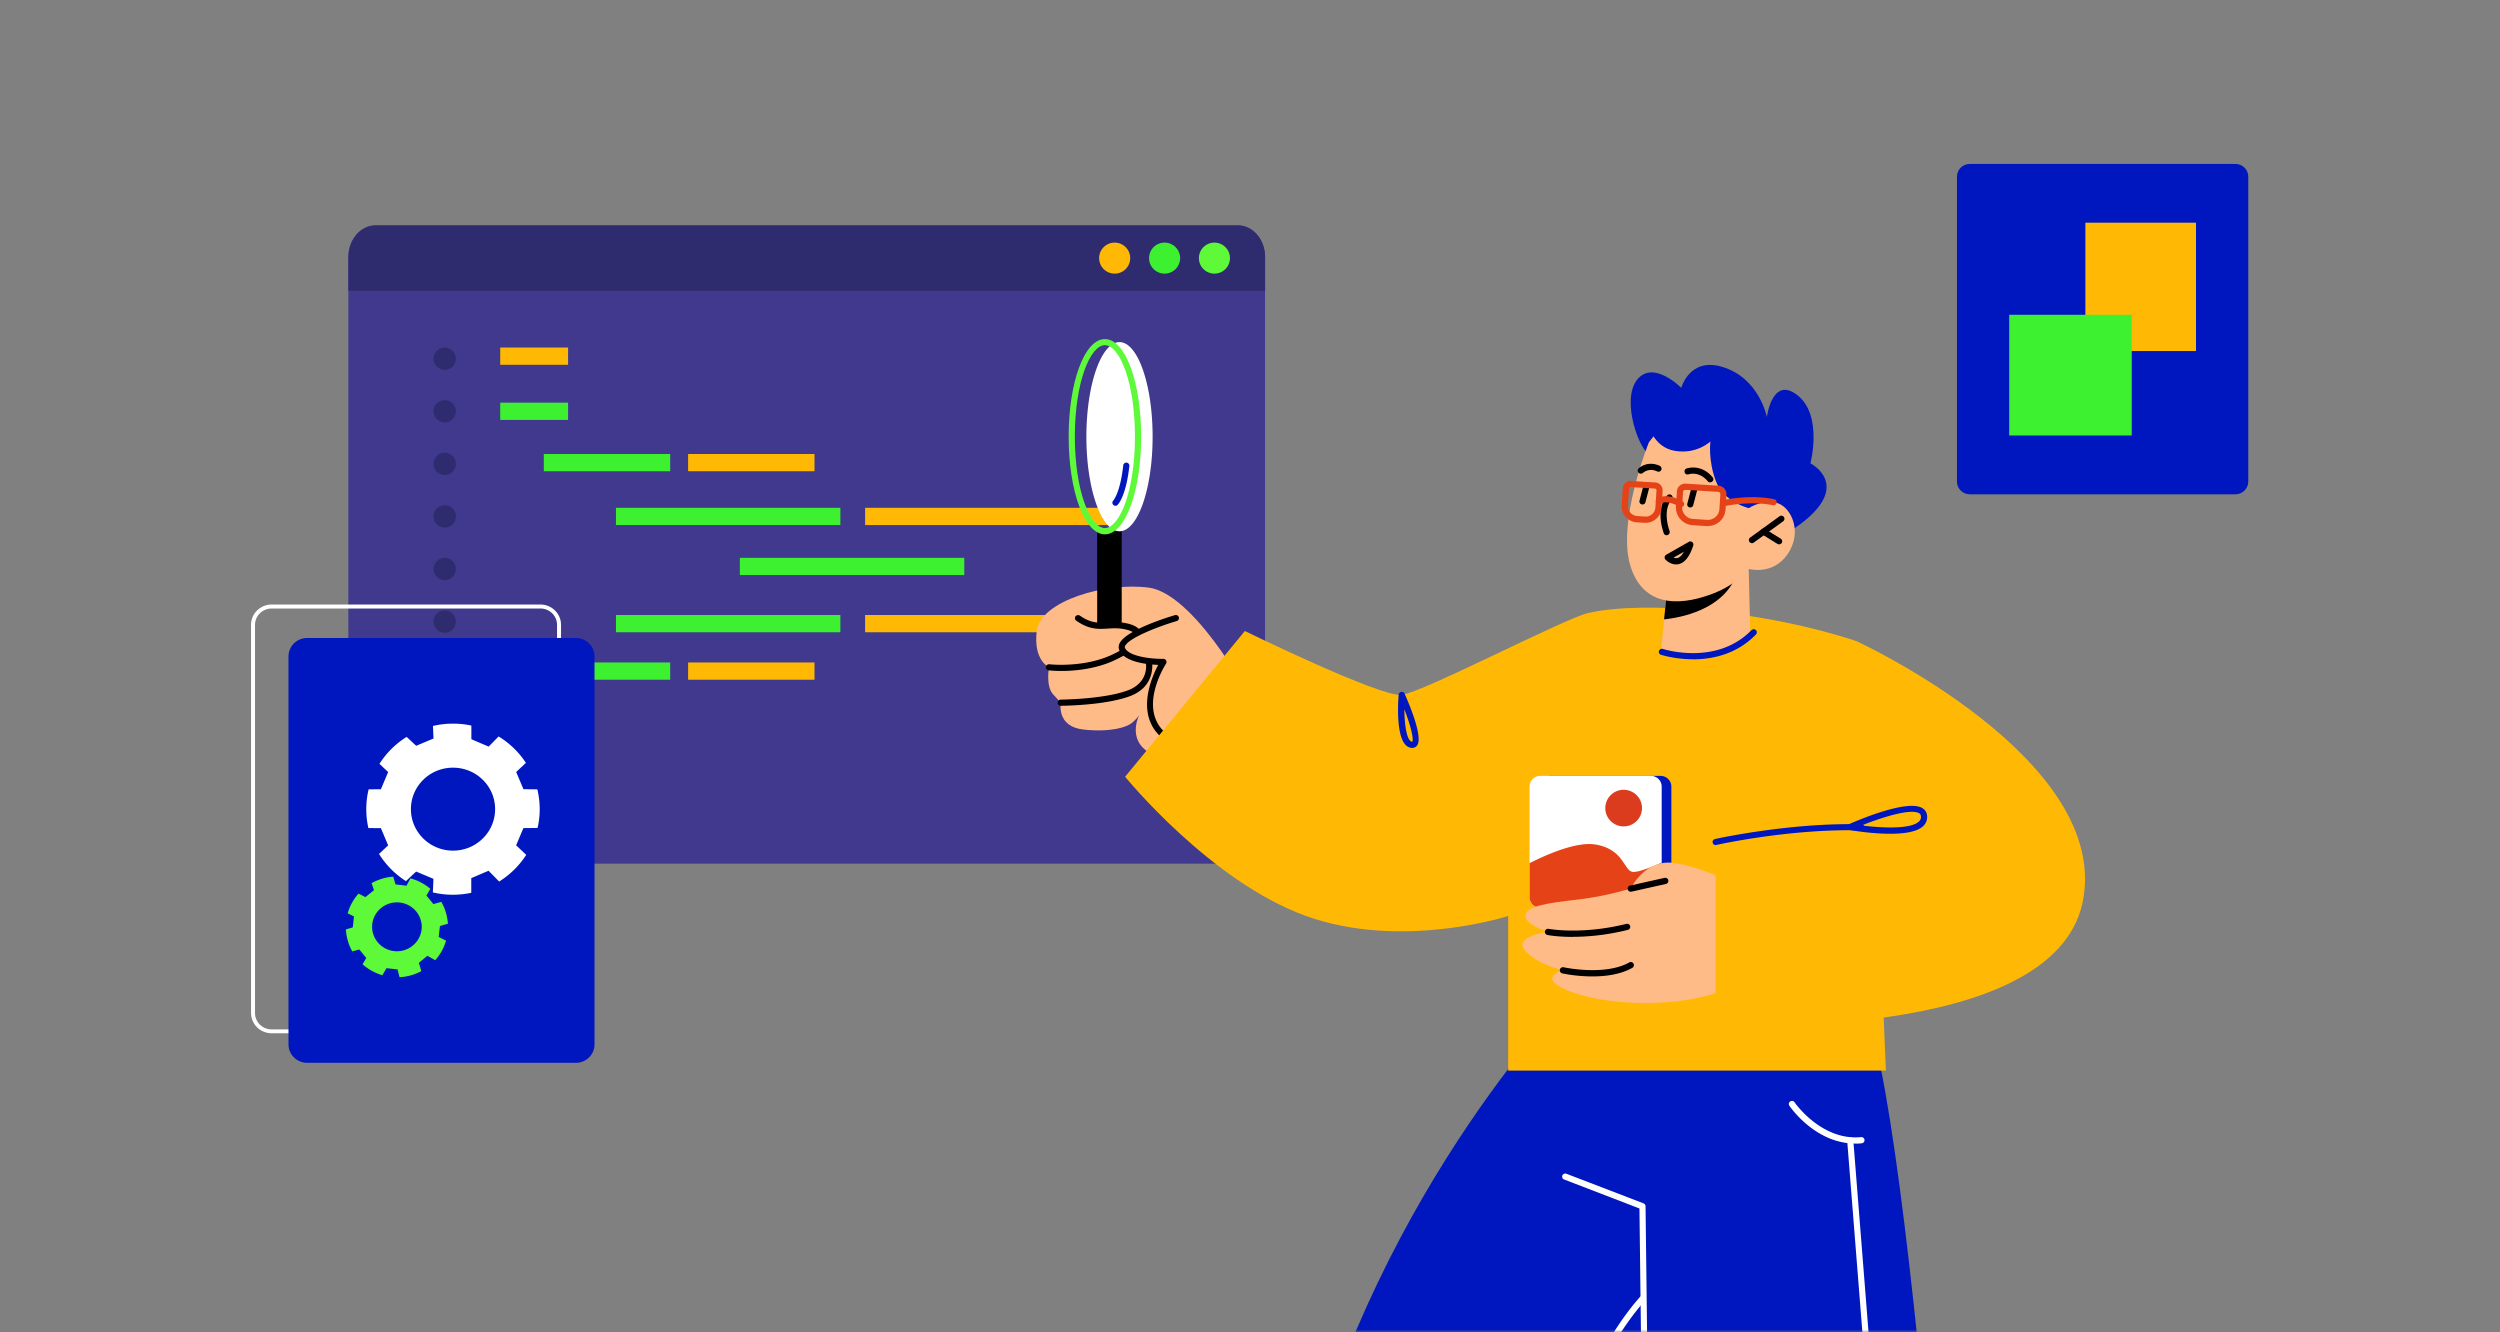 <svg xmlns="http://www.w3.org/2000/svg" width="488" height="260" fill="none"><rect width="100%" height="100%" fill="#808080" stroke="none"/><mask id="a" width="488" height="260" x="0" y="0" maskUnits="userSpaceOnUse" style="mask-type:alpha"><path fill="#000" d="M488 0H0v260h488V0Z"/></mask><g mask="url(#a)"><path fill="#0017BF" d="M384.512 32h51.837c1.387 0 2.512 1.108 2.512 2.475v59.539c0 1.367-1.125 2.475-2.512 2.475h-51.837c-1.388 0-2.512-1.108-2.512-2.475v-59.54c0-1.366 1.124-2.474 2.512-2.474Z"/><path fill="#FFB904" d="M407.066 43.467h21.594v25.056h-21.594V43.467Z"/><path fill="#3DF130" d="M392.201 61.445h23.912v23.563h-23.912V61.445Z"/><path fill="#40398D" d="M68 50.187v112.218c0 3.408 2.37 6.188 5.287 6.188h168.377c2.9 0 5.27-2.78 5.27-6.188V50.187c0-3.408-2.37-6.187-5.27-6.187H73.287C70.353 44 68 46.78 68 50.187Z"/><path fill="#2E2C6E" d="M68 50.187v6.568h178.951v-6.568c0-3.408-2.37-6.187-5.27-6.187H73.303c-2.933 0-5.286 2.78-5.286 6.187H68Z"/><path fill="#FFB904" d="M214.552 50.386a3.031 3.031 0 0 0 3.032 3.027 3.032 3.032 0 0 0 3.033-3.027 3.032 3.032 0 0 0-3.033-3.028 3.031 3.031 0 0 0-3.032 3.028Z"/><path fill="#3DF130" d="M224.296 50.386a3.032 3.032 0 0 0 3.033 3.027 3.032 3.032 0 0 0 3.033-3.027 3.032 3.032 0 0 0-3.033-3.028 3.032 3.032 0 0 0-3.033 3.028Z"/><path fill="#5EF939" d="M234.025 50.386a3.031 3.031 0 0 0 3.032 3.027 3.032 3.032 0 0 0 3.033-3.027 3.032 3.032 0 0 0-3.033-3.028 3.031 3.031 0 0 0-3.032 3.028Z"/><path fill="#3DF130" d="M97.644 78.6h13.245v3.365H97.644V78.6ZM97.644 140.173h13.245v3.366H97.644v-3.366ZM106.149 88.62h24.672v3.366h-24.672V88.62Z"/><path fill="#FFB904" d="M134.32 88.62h24.672v3.366H134.32V88.62Z"/><path fill="#3DF130" d="M106.149 129.315h24.672v3.366h-24.672v-3.366Z"/><path fill="#FFB904" d="M134.32 129.315h24.672v3.366H134.32v-3.366Z"/><path fill="#3DF130" d="M120.234 99.124h43.807v3.366h-43.807v-3.366ZM120.234 120.051h43.807v3.366h-43.807v-3.366ZM144.418 108.888h43.808v3.365h-43.808v-3.365Z"/><path fill="#FFB904" d="M168.869 99.124h50.089v3.366h-50.089v-3.366ZM168.869 120.051h50.089v3.366h-50.089v-3.366ZM97.644 67.838h13.245v3.366H97.644v-3.366ZM97.644 150.436h13.245v3.366H97.644v-3.366Z"/><circle cx="86.804" cy="70.02" r="2.182" fill="#2E2C6E"/><circle cx="86.804" cy="80.282" r="2.182" fill="#2E2C6E"/><circle cx="86.804" cy="90.545" r="2.182" fill="#2E2C6E"/><circle cx="86.804" cy="100.807" r="2.182" fill="#2E2C6E"/><circle cx="86.804" cy="111.069" r="2.182" fill="#2E2C6E"/><circle cx="86.804" cy="121.331" r="2.182" fill="#2E2C6E"/><circle cx="86.804" cy="131.594" r="2.182" fill="#2E2C6E"/><circle cx="86.804" cy="141.856" r="2.182" fill="#2E2C6E"/><circle cx="86.804" cy="152.118" r="2.182" fill="#2E2C6E"/><path fill="#0017BF" d="M307.704 192.927s-38.332 38.217-53.629 98.09c-15.296 59.872-14.269 103.929-14.269 103.929h57.806s1.524-36.579 7.872-66.523c6.347-29.945 15.611-51.965 15.611-51.965l6.231 118.488h57.69s-10.59-171.975-20.849-197.651c-8.352-20.895-56.446-4.368-56.446-4.368h-.017Z"/><path fill="#fff" d="M321.095 277.056a.61.61 0 0 0 .613-.612l-.497-40.98a.61.61 0 0 0-.381-.562l-15.081-5.791a.601.601 0 0 0-.779.348.598.598 0 0 0 .348.777l14.7 5.658.497 40.566c0 .331.282.596.613.596h-.033Z"/><path fill="#FFBB87" d="M243.601 139.59c-.812-4.434-2.535-8.669-5.121-12.375-3.646-5.195-9.214-11.829-14.236-12.507-8.369-1.125-21.113 2.581-21.859 8.404-.746 5.824 2.387 7.131 2.387 7.131s-.696 3.689.812 5.31l1.491 1.622s-.944 4.682 4.491 5.244c5.436.563 8.436-.529 9.364-1.29.945-.761 1.442-1.522 1.442-1.522s-2.934 5.575 3.43 8.023c6.364 2.465 17.799-8.023 17.799-8.023v-.017Z"/><path fill="#000" d="M207.142 130.973c2.552 0 6.695-.331 10.49-2.118 3.597-1.687 5.403-3.408 5.221-4.963-.083-.745-.663-1.737-2.917-2.217-1.475-.314-2.701-.248-3.779-.182-1.789.099-3.198.182-5.369-1.323a.626.626 0 0 0-.845.148.593.593 0 0 0 .149.844c2.519 1.754 4.276 1.655 6.132 1.539 1.044-.066 2.138-.133 3.463.165 1.177.248 1.906.695 1.956 1.175.083.711-1.061 2.101-4.524 3.739-5.585 2.63-12.214 1.902-12.281 1.886a.578.578 0 0 0-.663.529.598.598 0 0 0 .531.662c.099 0 1.027.116 2.453.116h-.017Z"/><path fill="#FFBB87" d="M229.548 120.649s-11.617 3.425-10.49 6.039c1.127 2.63 8.054 2.515 8.054 2.515s-6.364 9.827.746 14.889l1.69-23.443Z"/><path fill="#000" d="M227.858 144.705a.614.614 0 0 0 .497-.248.596.596 0 0 0-.149-.844c-6.563-4.649-.845-13.682-.597-14.062a.611.611 0 0 0 .017-.629.595.595 0 0 0-.53-.314h-.249c-2.552 0-6.579-.563-7.259-2.151-.033-.083-.05-.182.033-.364.763-1.605 6.58-3.838 10.076-4.864a.62.62 0 0 0 .415-.744.621.621 0 0 0-.746-.414c-.978.281-9.596 2.895-10.822 5.509-.215.464-.232.927-.05 1.34.995 2.333 5.469 2.796 7.591 2.863-1.409 2.647-4.757 10.389 1.425 14.79a.549.549 0 0 0 .348.116v.016Z"/><path fill="#000" d="M207.059 137.77c.348 0 8.684-.066 13.523-1.886 5.204-1.952 4.293-6.75 4.276-6.799a.6.6 0 0 0-.712-.463.616.616 0 0 0-.481.711c.033.149.713 3.838-3.513 5.426-4.624 1.738-13.01 1.804-13.093 1.804a.597.597 0 0 0-.596.612c0 .331.265.595.613.595h-.017ZM218.958 122.122h-4.79v-18.629h4.79v18.629Z"/><path fill="#fff" d="M224.99 85.243c0 10.191-2.9 18.463-6.463 18.463s-6.464-8.272-6.464-18.463 2.901-18.463 6.464-18.463c3.563 0 6.463 8.272 6.463 18.463ZM283.442 395.545a.6.6 0 0 0 .597-.563c.082-1.092 8.7-109.008 37.006-141.054a.599.599 0 0 0-.895-.794c-28.587 32.343-37.222 140.673-37.305 141.765a.61.61 0 0 0 .564.646h.05-.017ZM362.145 223.238c.415 0 .829-.017 1.26-.067a.61.61 0 0 0 .547-.661.61.61 0 0 0-.663-.546c-7.74.761-12.943-6.717-12.993-6.8a.61.61 0 0 0-.845-.165.608.608 0 0 0-.166.843c.215.315 5.104 7.379 12.86 7.379v.017Z"/><path fill="#fff" d="M374.84 395.543c.381-.033.63-.315.597-.646l-13.673-172.322c-.033-.331-.281-.579-.646-.546a.596.596 0 0 0-.547.646l13.673 172.322a.61.61 0 0 0 .596.562v-.016Z"/><path fill="#FFB904" d="m242.988 123.179-23.367 28.439s16.622 20.449 35.316 27.182c18.694 6.734 39.459 0 39.459 0v30.176h73.732s-3.282-83.001-5.718-83.811c-17.418-5.84-41.332-8.074-52.452-5.493-4.558 1.059-32.201 15.469-36.344 15.965-4.159.496-30.643-12.474-30.643-12.474l.017.016Z"/><path fill="#0017BF" d="M341.363 99.19s-4.524-1.422-6.496-4.202c-1.989-2.779-1.923-9.314-1.923-9.314s-8.584 3.789-10.739 3.177c-2.154-.612-5.817-10.655-2.668-14.691 3.149-4.037 8.651 1.555 8.651 1.555s1.575-5.956 7.872-4.136c7.375 2.117 8.833 9.843 8.833 9.843s1.028-8.205 6-4.251c4.971 3.954 2.502 13.268 2.502 13.268s4.06 2.068 2.967 5.94c-1.078 3.87-6.944 7.278-6.944 7.278l-8.071-4.45.016-.016Z"/><path fill="#FFBB87" d="m341.347 111.052.298 12.49s-2.254 3.64-9.811 4.368c-5.635.546-7.64-.645-7.64-.645l.63-6.336.63-6.188 13.606-3.16 2.287-.529Z"/><path fill="#000" d="M339.06 111.58c-.017.347-.149.744-.348 1.208-2.751 6.286-10.64 7.775-13.888 8.123l.63-6.188 13.606-3.16v.017Z"/><path fill="#FFBB87" d="M321.874 86.318s-6.414 15.783-3.53 24.435c2.883 8.653 11.087 6.998 15.959 5.145 4.873-1.853 7.044-4.847 7.044-4.847s4.673 1.357 7.59-2.879c2.917-4.235.828-8.933-1.856-9.926-2.685-1.01-5.734.943-5.734.943l2.27-4.6s-11.253-22.615-21.743-8.255v-.016Z"/><path fill="#000" d="M341.993 106.023a.556.556 0 0 0 .348-.115l5.734-4.153a.607.607 0 0 0 .132-.844.609.609 0 0 0-.845-.132l-5.734 4.153a.607.607 0 0 0-.133.843.582.582 0 0 0 .481.248h.017ZM333.839 94.143c.133 0 .282-.05.381-.132a.588.588 0 0 0 .083-.844c-2.254-2.697-4.972-1.754-5.088-1.72a.607.607 0 0 0-.364.777.59.59 0 0 0 .762.364c.083-.033 2.038-.678 3.745 1.357a.589.589 0 0 0 .464.215l.017-.017ZM320.3 92.457c.132 0 .265-.05.381-.133 1.293-1.075 2.701-.347 2.768-.314.298.149.663.05.812-.248.149-.298.049-.662-.249-.81-.083-.05-2.171-1.159-4.11.446a.588.588 0 0 0-.083.844.589.589 0 0 0 .464.215h.017ZM320.615 98.478a.602.602 0 0 0 .58-.447l.745-2.879a.597.597 0 0 0-.431-.727.606.606 0 0 0-.729.43l-.746 2.878a.597.597 0 0 0 .431.728c.05 0 .1.017.15.017ZM329.945 99.056a.602.602 0 0 0 .58-.446l.746-2.879a.598.598 0 0 0-1.16-.298l-.746 2.879a.597.597 0 0 0 .431.728c.05 0 .099.016.149.016ZM327.177 110.174c.149 0 .315 0 .48-.05 1.21-.264 2.172-1.489 2.868-3.639a.606.606 0 0 0-.199-.662.575.575 0 0 0-.68-.05l-4.408 2.515a.612.612 0 0 0-.298.43.595.595 0 0 0 .149.496c.033.05.895.96 2.071.96h.017Zm1.525-2.482c-.398.712-.846 1.142-1.293 1.241-.265.05-.514 0-.729-.083l2.038-1.158h-.016Z"/><path fill="#0017BF" d="M341.363 99.191s-4.872-1.158-6.43-5.294c-1.558-4.136-1.06-7.726-1.06-7.726s-2.652 2.564-6.944 1.837c-4.276-.728-5.188-5.228-5.188-5.228l4.243-4.368s16.009 4.45 16.44 3.97c.431-.48 5.668 10.407 5.668 10.407l-6.745 6.419.016-.017Z"/><path fill="#000" d="M347.28 106.254a.612.612 0 0 0 .514-.281.595.595 0 0 0-.199-.827l-3.017-1.869a.596.596 0 0 0-.828.198.593.593 0 0 0 .199.827l3.016 1.87a.562.562 0 0 0 .315.082Z"/><path fill="#E64218" d="M333.375 102.68a3.45 3.45 0 0 0 2.287-.86 3.388 3.388 0 0 0 1.16-2.366l.182-2.878a1.634 1.634 0 0 0-.414-1.208 1.687 1.687 0 0 0-1.143-.563l-6.364-.397c-.995-.05-1.707.645-1.757 1.555l-.182 2.88a3.473 3.473 0 0 0 3.231 3.672l2.785.182h.215v-.017Zm-4.392-7.064 6.397.397c.116 0 .232.066.315.149a.45.45 0 0 1 .116.33l-.182 2.88a2.16 2.16 0 0 1-.762 1.538 2.226 2.226 0 0 1-1.625.563l-2.784-.182a2.243 2.243 0 0 1-2.104-2.383l.182-2.878c0-.232.215-.414.447-.414Z"/><path fill="#E64218" d="M336.524 98.794h.132c.05 0 5.022-1.108 9.43-.165a.602.602 0 0 0 .713-.464.593.593 0 0 0-.464-.71c-4.657-.994-9.728.115-9.944.165a.61.61 0 0 0-.464.727.604.604 0 0 0 .597.464v-.017Z"/><path fill="#000" d="M325.321 104.469s.133 0 .199-.033a.604.604 0 0 0 .381-.761c-1.441-4.334.315-6.055.398-6.121a.584.584 0 0 0 .033-.844.602.602 0 0 0-.845-.05c-.099.083-2.453 2.267-.729 7.412a.608.608 0 0 0 .58.414l-.017-.017Z"/><path fill="#E64218" d="M321.227 102.053a3.06 3.06 0 0 0 2.055-.778 3.04 3.04 0 0 0 1.044-2.134l.216-3.342a1.49 1.49 0 0 0-.382-1.108 1.45 1.45 0 0 0-1.06-.513l-4.707-.298a1.525 1.525 0 0 0-1.624 1.423l-.215 3.342c-.116 1.72 1.193 3.193 2.916 3.309l1.542.099H321.227Zm-2.917-6.982 4.724.298c.082 0 .165.05.232.116a.399.399 0 0 1 .082.231l-.215 3.342a1.877 1.877 0 0 1-.646 1.307c-.382.331-.862.513-1.376.464l-1.541-.1a1.918 1.918 0 0 1-1.79-2.018l.215-3.342c0-.165.15-.298.332-.298h-.017Z"/><path fill="#0017BF" d="M326.249 153.537v21.574a2.099 2.099 0 0 1-2.088 2.084H302.55a2.077 2.077 0 0 1-2.088-2.084v-21.574c0-1.141.928-2.084 2.088-2.084h21.611c1.143 0 2.088.943 2.088 2.084Z"/><path fill="#fff" d="M324.36 153.537v21.574a2.099 2.099 0 0 1-2.088 2.084h-21.611a2.077 2.077 0 0 1-2.088-2.084v-21.574c0-1.141.928-2.084 2.088-2.084h21.611c1.143 0 2.088.943 2.088 2.084Z"/><path fill="#DC3C1E" d="M316.936 161.314c-1.977 0-3.58-1.6-3.58-3.574a3.576 3.576 0 0 1 3.58-3.573 3.575 3.575 0 0 1 3.579 3.573 3.576 3.576 0 0 1-3.579 3.574Z"/><path fill="#E64218" d="M324.36 168.378v6.733a2.1 2.1 0 0 1-2.088 2.085h-21.611a2.078 2.078 0 0 1-2.088-2.085v-6.617c3.348-1.704 9.181-4.269 12.894-3.64 5.485.943 5.485 5.013 7.175 5.327.962.182 3.646-.877 5.735-1.803h-.017ZM328.155 98.99a.61.61 0 0 0 .514-.28c.165-.282.082-.662-.199-.828-.133-.082-3.182-1.919-5.038-.463-.266.199-.299.58-.1.844a.59.59 0 0 0 .845.1c.978-.778 2.967.132 3.646.545.1.066.199.083.315.083h.017Z"/><path fill="#FFBB87" d="M340.634 173.44s-8.502-4.385-14.087-5.013c-5.585-.629-8.22 5.013-8.22 5.013s-4.988 1.571-10.573 2.183c-5.585.629-9.993 1.258-9.993 3.127 0 1.87 4.408 3.127 4.408 3.127s-7.043.943-4.408 3.756c2.635 2.812 7.341 3.755 7.341 3.755s-5.883 1.572 2.055 4.384c7.939 2.813 25.357 3.441 34.123-3.127 8.767-6.568-.646-17.222-.646-17.222v.017Z"/><path fill="#FFB904" d="M362.41 125.164s49.851 22.946 44.133 50.889c-5.717 27.943-71.66 23.939-71.66 23.939v-35.669l23.749-1.654 3.762-37.505h.016Z"/><path fill="#0017BF" d="M334.9 164.936h.132c.149-.033 14.418-3.226 28.306-2.846.348 0 .613-.265.613-.579 0-.331-.248-.612-.58-.612-14.037-.364-28.455 2.845-28.604 2.879a.587.587 0 0 0-.447.727.602.602 0 0 0 .596.464l-.016-.033Z"/><path fill="#0017BF" d="M368.94 162.752c2.569 0 5.071-.315 6.331-1.373.596-.497.911-1.158.911-1.903 0-.744-.298-1.34-.895-1.704-2.933-1.903-13.208 2.597-14.368 3.11a.6.6 0 0 0-.348.629.58.58 0 0 0 .497.513c.663.116 4.325.728 7.872.728Zm4.276-4.285c.613 0 1.11.099 1.425.298.166.099.331.281.331.695 0 .397-.149.711-.48.976-1.773 1.489-7.474 1.158-11.104.694 3.315-1.323 7.474-2.663 9.828-2.663ZM330.475 128.704c3.746 0 8.502-.959 12.28-4.847a.62.62 0 0 0 0-.861.621.621 0 0 0-.861 0c-6.861 7.048-17.203 3.706-17.302 3.673a.606.606 0 0 0-.762.381c-.1.314.066.662.381.761.049.016 2.701.877 6.281.877l-.017.016ZM275.653 145.995c.398 0 .729-.166.961-.463 1.226-1.622-1.558-8.157-2.436-10.125a.613.613 0 0 0-.663-.348.599.599 0 0 0-.497.546c-.182 2.333-.547 9.96 2.419 10.373h.216v.017Zm-1.525-7.561c1.227 3.193 1.906 5.906 1.525 6.37-1.061-.166-1.492-3.259-1.525-6.37Z"/><path fill="#000" d="M318.327 174.054h.133l6.728-1.506a.609.609 0 0 0 .464-.728c-.066-.331-.397-.529-.729-.463l-6.728 1.505a.609.609 0 0 0-.464.728c.066.282.315.48.596.48v-.016ZM307.008 182.869c2.735 0 6.431-.281 10.756-1.357a.615.615 0 0 0 .448-.728.603.603 0 0 0-.73-.446c-8.8 2.183-15.13.976-15.197.976a.596.596 0 0 0-.712.479.604.604 0 0 0 .48.712c.133.033 1.956.38 4.972.38l-.017-.016ZM310.853 190.597c2.552 0 5.452-.364 7.773-1.671a.6.6 0 0 0 .232-.827.603.603 0 0 0-.829-.232c-4.773 2.68-12.744.96-12.811.943a.62.62 0 0 0-.729.464.617.617 0 0 0 .464.727c.199.05 2.751.596 5.883.596h.017Z"/><path fill="#5EF939" d="M215.677 104.302c3.96 0 7.076-8.37 7.076-19.058s-3.099-19.059-7.076-19.059c-3.978 0-7.077 8.371-7.077 19.059 0 10.687 3.099 19.058 7.077 19.058Zm0-36.926c2.833 0 5.866 7.18 5.866 17.851s-3.033 17.851-5.866 17.851c-2.834 0-5.867-7.18-5.867-17.85 0-10.672 3.033-17.852 5.867-17.852Z"/><path fill="#0017BF" d="M217.732 98.743a.593.593 0 0 0 .414-.182c.166-.165 1.674-1.82 2.304-7.593a.598.598 0 0 0-.531-.662.597.597 0 0 0-.662.53c-.581 5.36-1.939 6.865-1.956 6.882a.598.598 0 0 0 .431 1.009v.016Z"/><path fill="#fff" d="M53.026 201.697h52.464c2.221 0 4.025-1.778 4.025-3.967v-75.763c0-2.189-1.804-3.967-4.025-3.967H53.026c-2.221 0-4.026 1.778-4.026 3.967v75.763c0 2.189 1.805 3.967 4.026 3.967Zm52.464-82.918c1.794 0 3.246 1.431 3.246 3.199v75.763c0 1.768-1.452 3.199-3.246 3.199H53.026c-1.794 0-3.247-1.431-3.247-3.199v-75.763c0-1.768 1.453-3.199 3.247-3.199h52.464Z"/><path fill="#0017BF" d="M112.408 207.464H59.955c-2.01 0-3.641-1.607-3.641-3.588v-75.753c0-1.982 1.63-3.588 3.641-3.588h52.453c2.011 0 3.642 1.606 3.642 3.588v75.753c0 1.981-1.631 3.588-3.642 3.588Z"/><path fill="#fff" d="M71.904 161.605a16.532 16.532 0 0 1-.406-3.662c0-1.326.16-2.62.46-3.862l2.391-.021 1.42-3.357-1.698-1.599a16.772 16.772 0 0 1 5.308-5.262l1.858 1.737 3.385-1.421-.107-2.452a17.24 17.24 0 0 1 3.92-.452c1.227 0 2.423.126 3.576.379v2.662l3.375 1.442 1.943-1.979a16.737 16.737 0 0 1 5.329 5.156l-1.901 1.779 1.42 3.356 2.713.032c.299 1.242.459 2.536.459 3.862a16.05 16.05 0 0 1-.417 3.672l-2.765.032-1.421 3.357 1.976 1.862a16.977 16.977 0 0 1-5.286 5.209l-2.072-2.105-3.374 1.442v2.862a17.116 17.116 0 0 1-7.496-.074l.117-2.651-3.385-1.421-1.986 1.863a16.85 16.85 0 0 1-5.254-5.304l1.783-1.673-1.42-3.357-2.435-.021-.01-.031Zm16.52 4.44c4.538 0 8.222-3.619 8.222-8.102 0-4.483-3.674-8.092-8.223-8.092-4.549 0-8.211 3.62-8.211 8.092s3.684 8.102 8.211 8.102Z"/><path fill="#5EF939" d="M68.755 185.681a9.24 9.24 0 0 1-.843-1.999 9.775 9.775 0 0 1-.395-2.252l1.345-.41.235-2.126-1.228-.621a9.865 9.865 0 0 1 2.114-3.84l1.346.684 1.676-1.358-.47-1.368a10.377 10.377 0 0 1 2.136-.894 9.671 9.671 0 0 1 2.082-.369l.449 1.505 2.146.263.77-1.441a10.04 10.04 0 0 1 3.886 2.041l-.769 1.315 1.367 1.663 1.538-.431a9.891 9.891 0 0 1 1.292 4.261l-1.559.463-.235 2.126 1.431.726a9.745 9.745 0 0 1-2.114 3.809l-1.527-.852-1.666 1.368.48 1.62c-.608.326-1.27.6-1.954.8-.769.221-1.538.347-2.296.389l-.384-1.515-2.157-.253-.812 1.379a10.094 10.094 0 0 1-3.865-2.136l.726-1.231-1.367-1.663-1.378.389v-.042Zm10.092-.189c2.562-.747 4.036-3.399 3.278-5.924-.758-2.526-3.45-3.978-6.012-3.231-2.563.747-4.037 3.399-3.278 5.924.758 2.526 3.449 3.978 6.012 3.231Z"/></g></svg>